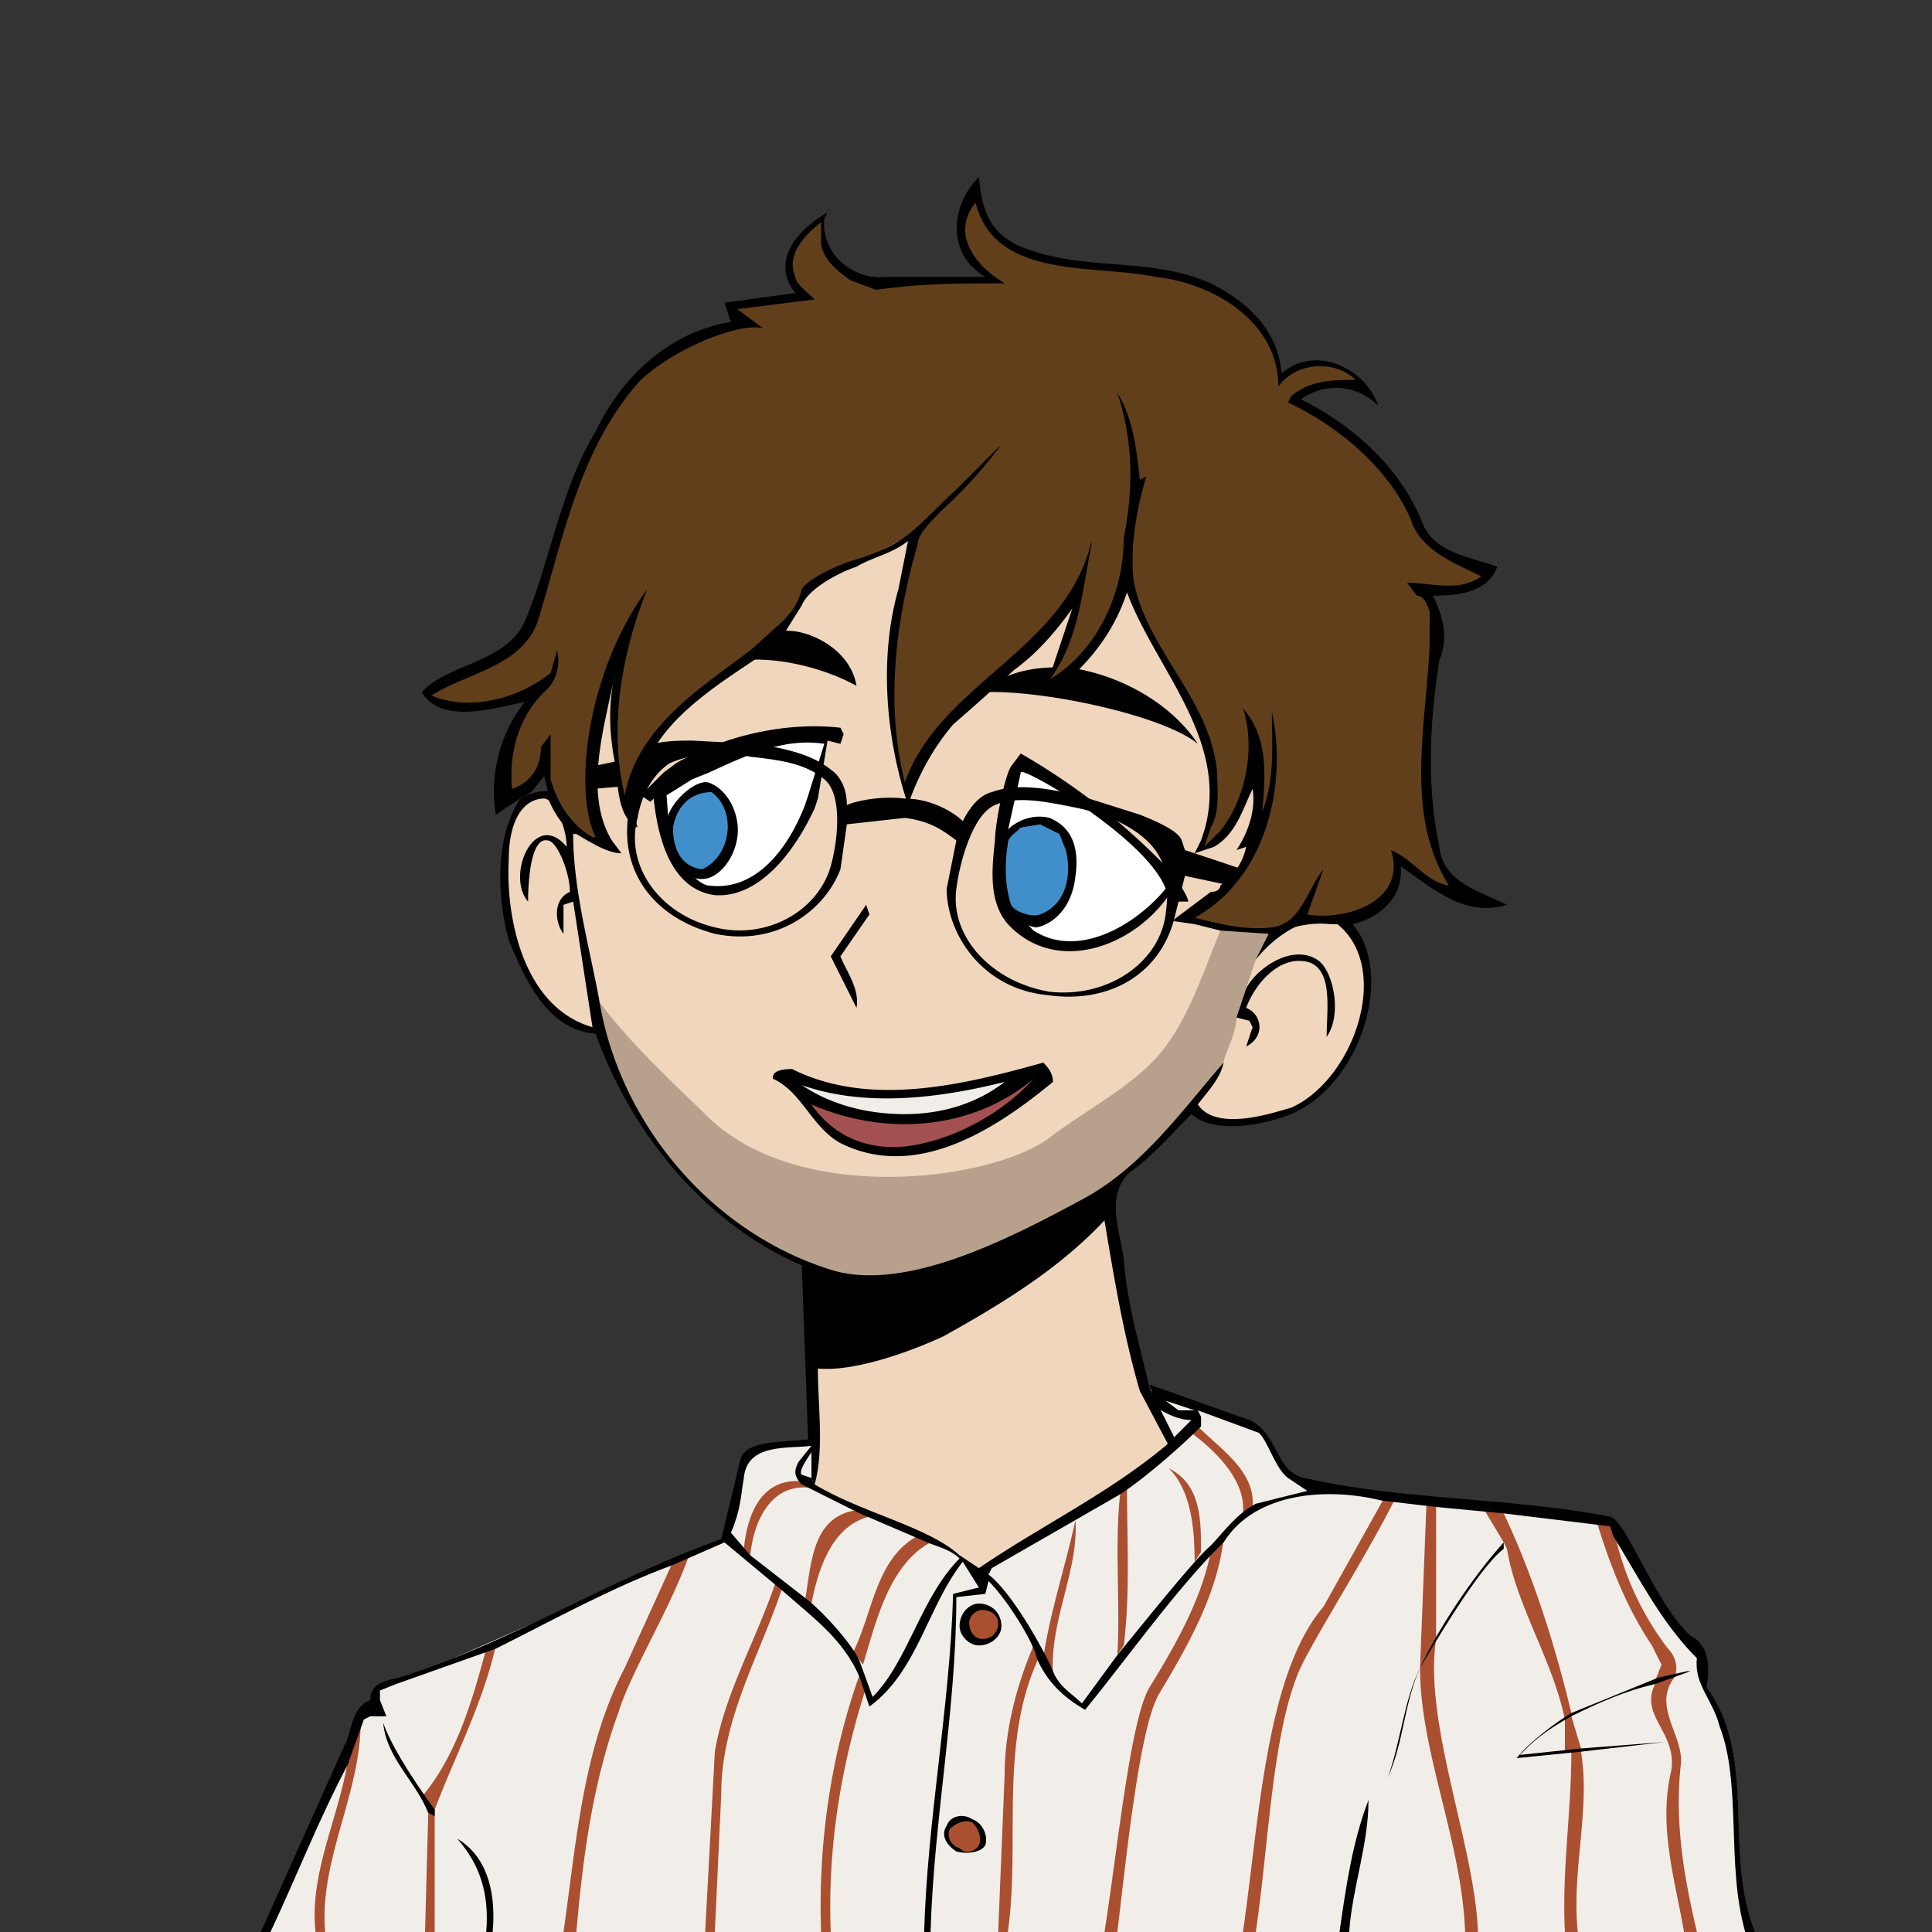 <svg viewBox="0 0 600 600" xmlns="http://www.w3.org/2000/svg" fill-rule="evenodd"><rect x="0" y="0" width="600" height="600" fill="#333333" stroke="none"/><path d="M356 431l-103 16-21 4-7 27-91 40-17 7v6h-5s-21 52-30 69h461c-6-21-3-42-7-63-4-7-9-16-8-24-11-11-28-41-28-41l-71-8-29-5-9-15-35-13z" fill="#f1eee9"></path><path d="M302 565c-3-2-7-1-8 2-2 3 0 6 3 8 4 1 8 0 9-2 1-3-1-7-4-8zm2-67c-3 0-6 3-6 7 0 3 3 6 6 6 4 0 7-3 7-6 0-4-3-7-7-7z"></path><path d="M433 466l-3-1-19 34c-18 21-20 67-25 101h4c4-27 5-60 13-80 3-8 21-36 30-54zm26 134c-1-27-17-65-13-91v-41l-3-1-2 51c0 26 13 54 14 82h4zm-79-122l-4 4c-3 15-11 29-19 42-6 10-10 51-14 76h4c3-25 7-64 13-74 9-15 18-31 20-48zm-166 5l-5 2-15 33c-13 25-15 54-19 82h4c2-23 5-46 13-68 4-13 16-32 22-49zm29 10l-2-2c-6 18-16 35-19 53l-3 56h3l2-43c0-23 12-43 19-64zm80 21l-2-3c-6 14-9 28-9 40l-2 49h3c4-28-3-59 10-86zm195-2a91 91 0 01-17-38l-5-1c4 13 9 26 17 38l3 6-2 5v1c-5 10 7 15 5 27-4 17 1 33 4 50h4c-4-17-7-34-5-52 1-9-9-18-2-27 1-2 1-6-2-9zm-249 12l-2-4c-9 25-13 53-12 80h3c-1-26 3-51 11-76zm-157 11l-4 12c-3 18-12 35-10 53h3c-2-22 11-43 11-65zm376-3c-5-21-12-43-21-62l-6-1 6 10 1 2c3 18 14 34 18 53v10h2c0 19-3 37-2 56h4c-2-19 4-38 1-56v-1l-3-10v-1zm-353 30c6-16 15-33 19-51l-3 1c-4 15-9 33-20 46l2 5-1 37h3v-38zm167 4c-2-1-5 0-7 2-1 2 0 5 3 6 2 2 5 1 6-1s0-5-2-7zm32-94c-3 14-8 29-10 43l3 5c-1-17 8-32 7-48zm-45 7l-4-2c-13 7-14 24-20 36l3 4c4-13 8-31 21-38zm61-17l-2 1c-2 16 0 35-1 51l2-3c2-16 1-33 1-49zm-45 38c-2 0-4 2-4 4 0 3 2 5 4 5 3 0 5-2 5-5 0-2-2-4-5-4zm-35-29l-4-2c-14 2-14 17-16 28l2 1c2-10 6-24 18-27zm103 11c0-10 0-21-10-26 7 7 8 19 8 29l2-3zm-124-22c-13-1-17 11-18 21l2 2c1-10 6-22 18-21l-2-2zm123-17l-2 2c8 6 17 15 16 25l3-2c1-11-10-18-17-25z" fill="#aa5031"></path><path fill="#fff" d="M192 219h183v78H192z"></path><g id="eyes"><g id="eye-l"><path d="M221 245c-13-3-22 28-3 27 13-1 11-25 3-27z" fill="#418fca"></path><path d="M220 243c6 2 10 10 9 17s-6 13-11 13c-7 0-13-9-11-18 1-6 9-13 13-12zm1 3c-7 0-11 5-12 11 0 6 2 12 9 13 9-4 11-18 3-24z"></path></g><g id="eye-r"><path d="M313 259c8-8 21-5 20 11-1 17-13 19-19 12-3-3-5-18-1-23z" fill="#418fca"></path><path d="M326 254c2 1 10 4 8 18-1 10-7 15-12 16-2 0-7-2-9-5-3-3-3-9-3-14 0-3 0-10 5-13 3-2 7-3 11-2zm5 10l-2-5-6-3-6 1c-2 2-4 3-4 5-1 6-1 13 1 19 1 2 6 4 9 3 8-3 10-12 8-20z"></path></g></g><path d="M170 247h-3c-9 0-11 18-11 22-1 19 9 49 30 51 6 20 25 55 65 73 0 0 4 57 1 68l45 21 7 7 4-3s40-25 57-38c-8-6-21-58-21-77l26-27c9 9 26 2 34-1 20-9 27-51 12-58l-6-3V158H181l-11 89zm174 124zm-31-86c-4-5-3-43 4-48 17 8 41 27 47 38-5 14-37 28-51 10zm-56-58c-1 6-6 38-25 47-25 13-26-28-27-28 9-10 29-19 52-19z" fill="#f0d6bd"></path><path d="M396 289h-17c-5 12-9 25-17 36-9 12-24 19-37 29-19 13-77 20-105-7-7-7-27-25-36-39 7 38 31 71 72 87 23 9 59-7 82-23 20-13 28-23 42-42 0-2 4-9 4-14l3-9 3-9 6-9z" fill="#b7a18d"></path><path d="M324 332a73 73 0 01-74 9c18 33 62 12 74-9z" fill="#a25050"></path><path d="M317 333c-14 5-45 10-73 2 19 17 56 16 73-2z" fill="#f1eee9"></path><path d="M254 450v-3h-3c-7 1-19 0-21 6l-6 25c-34 12-65 32-100 43-5 1-9 2-9 7-6 2-6 11-8 14l-26 58h3c8-17 15-35 24-52l5-14 2-1h5l-2-5v-3l5-2 31-11c18-9 36-19 55-26l16-7 18 15c9 8 19 15 24 27l3 9c15-11 18-31 29-45l5 8-8 2c-1 35-8 70-9 105h2c1-35 8-69 8-104l9-1 1-4c6 6 14 19 15 24 3 7 8 12 15 16 13-16 25-33 39-48l4-4c10-16 33-17 49-13l17 2 21 2 33 4 1 3c8 13 15 27 26 38-1 8 5 13 7 21 7 18 2 43 8 64h3c-10-25 1-54-15-76 1-6 1-13-5-16-11-10-20-36-25-37-31-6-64-5-95-12-9-2-8-14-17-18l-31-11 2 7c3 2 7 4 11 4l-8 8c-18 15-39 25-58 38l-6-4c-10-9-30-13-45-22l-1-2-3-1c-1-1 1-4 3-7l2-1zm171 109c-5 13-7 27-9 41h3c1-14 6-27 6-41zm-272 41c1-11-1-23-11-29 7 8 10 17 9 29h2zm-18-38c-8-11-14-21-16-27 1 11 10 18 14 28l2 1v-2zm306-44c3-5 18-31 26-37v-2c-10 11-21 28-26 39-5 10-6 23-10 34 5-11 5-23 10-34zm83 1l-9 2-27 11c-5 3-13 9-17 14l20-2 26-3-26 2-19 2c4-4 7-7 16-12 8-4 17-8 26-10l11-4h-1zm-177-5l-11 15c-3-3-7-5-9-10-1-3-12-24-20-30l1-2 40-23c9-6 20-16 25-21v-3l-1-2 19 7c3 3 5 11 9 14l6 4-16 4c-6 3-11 10-14 13-5 4-24 28-29 34zm-80-44l21 9c2 1 7 2 10 5-12 12-16 32-27 43l-4-11c-2-5-11-15-16-19l-18-14-6-7c3-7 3-11 4-17 1-11 14-9 21-10l-4 5c-1 2-2 4 1 7l18 9zm104-32h-5l-4-3 9 3z"></path><path d="M411 283c-5 0-14 4-17 7l-4 8c4-5 10-10 17-12h7c19 13 7 49-13 58-4 1-23 8-29-1 3-4 7-8 8-13-13 15-25 32-43 42-24 13-57 30-80 22-37-12-65-46-71-84-3-16-8-34-8-51 0-6-3-11-7-13-3-1-9 1-10 3-8 13-6 32-3 43 5 12 12 28 27 29 11 31 34 59 64 72l2 55 2 1-1 2v8l1 2c3-11 1-24 1-36 10 1 26-4 39-10 18-10 36-21 50-36 3 18 6 36 11 53l9 17 2-2-8-16c-3-13-7-26-8-40-1-8-6-20 2-27 7-5 13-12 19-18 9 8 30 1 33-1 20-10 30-43 17-58-1-1-4-4-9-4zm-84 53c0-3-2-5-3-6-25 7-54 14-78 2-6 0-6 2-6 3 9 4 12 15 21 20 24 12 49-5 66-19zm-6-1c-8 9-21 17-34 20-12 3-26 1-35-12 23 10 50 8 69-8zm-9 1c-9 7-20 10-31 10-12 0-23-3-32-9 20 7 43 4 63-1zm97-38c-8-5-19 3-22 9l-3 9 4 1 1 2-2 6c6-3 5-10 0-12 3-8 11-17 20-14 7 3 5 15 5 23 5-7 2-21-3-24zm-251-31c0-13 5-19 11-19 3 0 7 9 7 15-10-12-19 9-12 17 0-7 1-20 6-19 3 0 7 10 7 16-5 2-5 9-2 13v-9l3-1 6 39c-21-6-27-33-26-52zm112 17l-1-3-11 16 8 16c1-6-3-11-5-16l9-13zm-64-44l-7 7 3 2 1-1c1 9 4 28 19 30 15 1 26-16 31-27l1-3 3-18 4 1 1-3-1-2c-18-2-37 3-51 11l-4 3zm103 21c-1 9-2 19 4 26 15 16 39 7 50-9l2 2h4c0-2-5-9-7-11a205 205 0 00-45-35l-3 4c-2 3-5 18-5 23zm4-3l4-18c-1-3 39 20 45 36-9 11-27 22-41 13l-7-7c-3-6-3-13-1-24zm-93-18c11-5 23-11 36-9l-5 16-1 3c-5 13-15 27-30 25-2 0-9-5-12-15l-1-13 8-5 5-2zm85-25c18-1 56 7 67 16-8-12-22-20-36-23-11-2-24 0-31 7zm-74-10c12-1 26 3 35 8-2-12-16-18-23-17l-12 9z"></path><path d="M263 250c0-5-2-9-5-11-6-5-16-7-24-8l-19-1c-5 0-13 0-15 3l-2 2-14 3v7l12-1-1 10c-2 17 8 31 27 36 19 4 34-7 39-20l2-14 18-2c8 1 12 4 16 7l-3 15c0 14 11 31 31 33 20 3 36-7 40-25l3-12 14 3 4-5-18-6-1-3c-1-3-8-6-13-8l-19-6c-9-2-19-4-27-1-4 1-7 5-9 9-2-2-9-7-18-7-8-1-16 1-18 2zm72 1c-10-2-19-4-26-1s-11 18-12 26c-2 15 11 29 29 32 18 2 34-9 36-24 1-8 1-15-4-21s-14-10-23-12zm-102-16c9 1 17 2 23 7s4 20 2 27c-4 14-20 23-36 19-17-4-28-19-24-34 1-6 4-13 10-17 7-3 16-4 25-2z"></path><path d="M397 118c1-20-20-31-38-33-19-4-52 1-56-26-10 13-1 24 4 26v2l-39 1c-7-4-14-10-12-20-5 3-13 10-11 17l5 6-23 4c0 2 5 5 5 5-8 1-26 8-34 17-19 21-24 50-32 75-6 14-22 17-34 24 12 5 20 4 33 0-5 9-8 13-10 35l15-12c0 9 8 19 17 23-8-33 5-56 5-56s-4 26 3 45c4-22 22-36 38-47 11-10 21-24 21-24s18-7 30-15c0 0-12 45-3 80 9-28 39-34 54-61 0 0-2 18-11 30 19-8 26-35 26-35 2 13 25 44 27 62 1 7-1 16-4 23 7-2 16-22 16-22l2 12s-1 19-24 31c9 2 19 5 28 4l11-4c12 3 32-3 27-19 5 5 13 10 20 11-15-14-10-52-7-77 0-5 0-9-3-17 8 0 13 1 19-5-8-4-19-7-22-17-8-17-24-28-39-36 5-6 16-6 23-4-5-11-21-10-27-3z" fill="#623f1b"></path><path d="M249 188c2-5 11-10 17-12 5-3 11-4 16-8l-3 15c-6 21-4 46 3 67 3-9 8-18 14-25a873 873 0 0019-17c7-5 13-12 18-19l-6 18-4 8s6-1 12-7c7-7 12-15 15-24 9 24 32 46 24 74l-1 3-2 4 6-2c7-4 9-12 12-18 1 6-1 13-5 19l3-1c-1 5-4 9-8 12 0 1-1 2-3 2l-8 6-4 3 7 1 8 2 15 1c3 0 10-4 19-3h7c9-2 16-9 15-18 10 7 20 16 33 12-8-4-20-7-21-18-4-19-3-39 0-58 3-7 1-14-2-20 8 0 17-1 20-9-8-3-19-4-23-13-7-18-22-31-38-39 7-5 17-5 24 2-4-12-20-19-30-10-1-13-10-22-22-28-18-8-37-4-55-10-14-4-16-13-17-23-9 9-10 24 2 31h-31c-10 1-20-7-19-18l1-2c-9 5-18 15-10 25l-22 3 2 6c-19 3-34 17-42 34-11 18-14 40-22 59-6 13-24 13-32 22 6 10 22 5 32 3-8 10-11 23-9 35l6-4 5-3 4-5 1 4v2c1 4 5 10 8 12h1c5 3 10 6 14 6l-3-4c-9-15-2-36 1-52-2 9-2 18 0 28 1 8 1 17 7 20-3-10 2-18 3-20 6-16 28-28 36-34l7-7 5-8zm-79 26c3-3 4-8 3-12l-2 7c-10 8-25 12-37 7 11-7 28-9 33-23 8-26 13-54 32-75 12-11 32-18 38-16l-8-6 24-3c-2-2-6-5-6-7-3-7 3-13 8-17v7c1 5 5 8 9 11l8 3c15-2 25-2 40-2-13-8-15-18-9-25 6 24 37 19 56 23 18 2 38 14 38 34 6-8 18-8 24-2-7 0-14 0-20 5l-1 2c15 7 31 20 38 36 3 10 14 14 22 18-7 5-15 2-23 2l3 4c2 0 3 2 4 5v10c-1 25-8 53 6 75-7-1-11-8-18-11 5 16-14 22-26 20l5-14c-5 6-7 17-16 18-8 1-16-1-24-3h-2 2c22-12 29-41 24-64 0 10 1 21-3 31 1-11 2-23-6-32 4 12 1 28-7 38l-5 5 2-6c3-5 2-12 2-17-2-23-22-38-26-60-1-11 1-22 4-32l-2 1c-1-9-2-19-7-27 5 15 5 30 2 45 0 17-8 35-23 44 9-12 10-27 13-42v-1c-8 34-47 44-58 75-6-24-3-50 4-74 0-3 4-7 8-11a138 138 0 0018-20l-14 14c-13 12-15 17-32 22-9 3-15 7-16 9-1 4-3 7-6 10l-10 9c-16 12-35 24-39 45-5-21-1-44 7-64-19 26-23 63-16 77h-1c-7-4-11-11-13-18v-14l-3 4c0 6-3 11-9 13-1-11 2-23 11-31z"></path></svg>